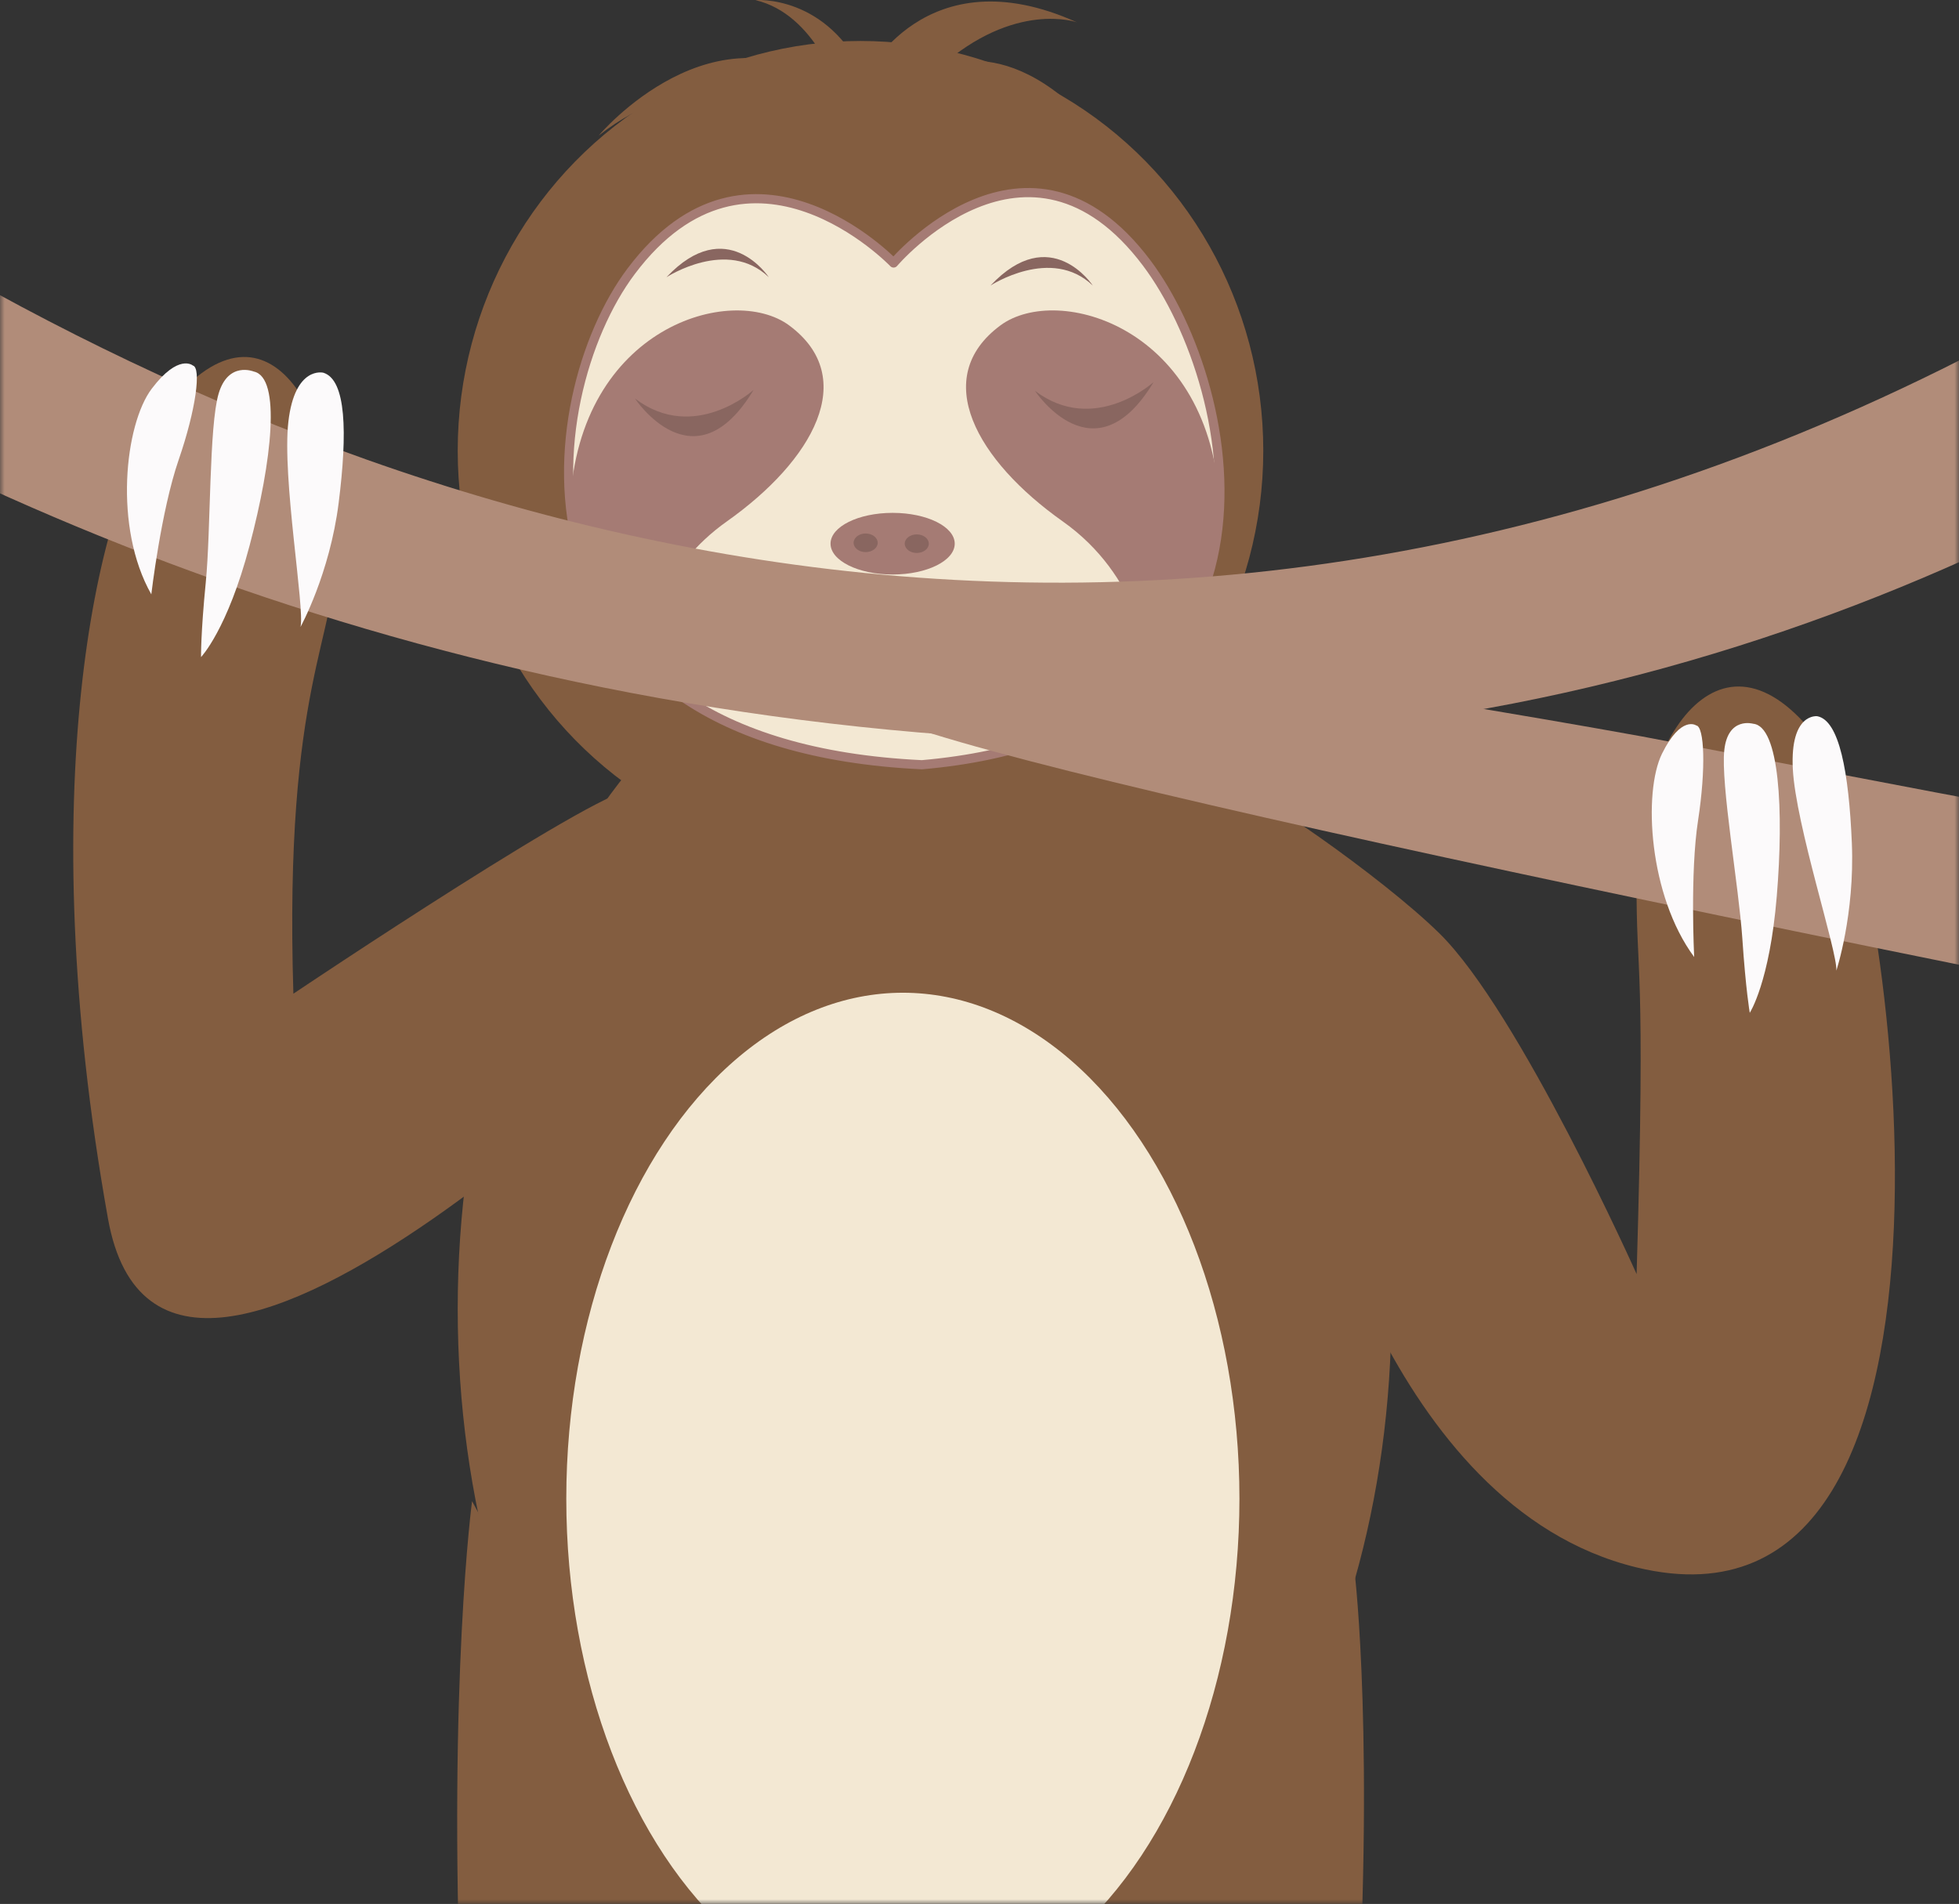 <?xml version="1.0" encoding="UTF-8"?>
<svg width="214px" height="208px" viewBox="0 0 214 208" version="1.1" xmlns="http://www.w3.org/2000/svg" xmlns:xlink="http://www.w3.org/1999/xlink">
    <rect x="0" y="0" width="214" height="208" fill="#333333" stroke="none"/>
    <!-- Generator: Sketch 58 (84663) - https://sketch.com -->
    <title>offsethang</title>
    <desc>Created with Sketch.</desc>
    <defs>
        <polygon id="path-1" points="-7.07611383e-14 -1.24733557e-13 214 -8.90953977e-14 214 214 -7.07611383e-14 214"></polygon>
    </defs>
    <g id="Page-1" stroke="none" stroke-width="1" fill="none" fill-rule="evenodd">
        <g id="offsethang" transform="translate(0, -6)">
            <mask id="mask-2" fill="white">
                <use xlink:href="#path-1"></use>
            </mask>
            <g id="Mask" transform="translate(107, 107) rotate(90) translate(-107, -107) "></g>
            <g id="Group" mask="url(#mask-2)">
                <g transform="translate(-111, -24)">
                    <path d="M189.611,136.72 C188.956,136.72 129.096,198.348 122.795,163.129 C114.417,116.305 121.615,85.395 128.016,76.214 C139.192,60.186 147.657,73.664 147.782,89.452 C147.864,99.787 142.002,104.6 143.049,138.56 C143.049,138.56 178.434,114.814 180.274,116.365 C188.116,122.98 205.307,136.72 189.611,136.72 Z" id="Path" fill="#835D40" fill-rule="nonzero"></path>
                    <path d="M305.65,154.173 C305.004,154.173 296.636,194.583 269.217,201.237 C228.463,211.128 241.993,121.742 248.315,112.316 C259.353,95.858 269.093,110.083 269.217,126.293 C269.298,136.904 268.184,134.322 269.217,169.19 C269.217,169.19 282.012,140.556 290.77,131.957 C297.156,125.687 311.838,115.602 312.604,116.274 C320.349,123.066 321.152,154.173 305.65,154.173 Z" id="Path" fill="#835D40" fill-rule="nonzero" transform="translate(279.5, 153.5) scale(-1, 1) translate(-279.5, -153.5) "></path>
                    <path d="M162.568,194 C162.568,194 159.951,213.519 161.359,249.494 C162.767,285.469 162.451,342.442 158.567,363.928 C154.682,385.41 171.776,387.48 178.641,383.146 C185.505,378.814 185.463,339.961 185.266,307.777 C185.069,275.595 188,240.845 188,240.845 L162.568,194 Z" id="Path" fill="#835D40" fill-rule="nonzero"></path>
                    <path d="M259.002,202 C259.002,202 261.242,220.801 259.01,255.292 C256.778,289.788 255.841,344.48 259.335,365.2 C262.827,385.919 246.74,387.345 239.826,383.011 C232.914,378.676 232.402,341.502 233.312,310.623 C234.224,279.737 232,246.311 232,246.311 L259.002,202 Z" id="Path" fill="#835D40" fill-rule="nonzero"></path>
                    <g id="Group-3" stroke-width="1" fill="none" fill-rule="evenodd" transform="translate(161, 97)">
                        <path d="M51,152 C79.167,152 102,117.974 102,76 C102,58.666 100.869,48.078 91.55,29.902 C82.232,11.726 67.535,0 51,0 C22.833,0 -9.9475983e-14,34.026 -9.9475983e-14,76 C-9.9475983e-14,117.974 22.833,152 51,152 Z" id="Oval" fill="#835D40" fill-rule="nonzero"></path>
                        <ellipse id="Oval" fill="#F3E8D3" fill-rule="nonzero" cx="48.628" cy="96.727" rx="36.767" ry="55.273"></ellipse>
                    </g>
                    <g id="Group-2" stroke-width="1" fill="none" fill-rule="evenodd" transform="translate(161, 30)">
                        <ellipse id="Oval" fill="#835D40" fill-rule="nonzero" cx="44" cy="49.238" rx="44" ry="44.762"></ellipse>
                        <g id="Group" transform="translate(12, 20.143)">
                            <path d="M0.768,38.142 C0.883,38.679 8.173,70.428 32.565,69.3 C56.954,68.174 65.233,49.559 65.233,49.559 L0.768,38.142 Z" id="Path" fill="#835D40" fill-rule="nonzero"></path>
                            <path d="M63.264,8.589 C50.265,-8.718 35.616,8.589 35.616,8.589 C35.616,8.589 19.937,-7.806 6.94,9.5 C-3.407,23.278 -8.042,61.189 38.711,63.403 C80.953,59.711 73.611,22.366 63.264,8.589 Z" id="Path" fill="#F3E8D3" fill-rule="nonzero"></path>
                            <path d="M63.264,8.589 C50.265,-8.718 35.616,8.589 35.616,8.589 C35.616,8.589 19.937,-7.806 6.94,9.5 C-3.407,23.278 -8.042,61.189 38.711,63.403 C80.953,59.711 73.611,22.366 63.264,8.589 Z" id="Path" stroke="#A57B74" stroke-linejoin="round"></path>
                            <path d="M0.283,34.895 C0.886,41.057 3.187,47.168 8.012,52.152 C8.503,48.912 10.36,41.8 17.404,36.819 C26.785,30.182 31.937,21.135 24.211,15.409 C17.979,10.791 1.233,15.532 0.283,34.895 Z" id="Path" fill="#A57B74" fill-rule="nonzero"></path>
                            <path d="M47.284,15.407 C39.557,21.134 44.71,30.181 54.091,36.817 C62.538,42.792 63.526,51.815 63.639,53.557 C68.77,48.397 70.939,41.817 71.226,35.136 C70.41,15.567 53.543,10.77 47.284,15.407 Z" id="Path" fill="#A57B74" fill-rule="nonzero"></path>
                            <path d="M7.365,23.396 C7.365,23.396 13.844,33.24 20.322,22.452 C20.322,22.452 13.844,28.319 7.365,23.396 Z" id="Path" fill="#896660" fill-rule="nonzero"></path>
                            <path d="M51.056,22.549 C51.056,22.549 57.536,32.391 64.016,21.602 C64.018,21.6 57.536,27.467 51.056,22.549 Z" id="Path" fill="#896660" fill-rule="nonzero"></path>
                            <ellipse id="Oval" fill="#F3E8D3" fill-rule="nonzero" cx="36.261" cy="44.546" rx="18.309" ry="13.605"></ellipse>
                            <path d="M20.673,46.23 C20.673,46.23 26.395,53.559 35.677,53.546 C47.11,53.528 50.347,46.23 50.347,46.23 C50.347,46.23 38.447,61.157 20.673,46.23 Z" id="Path" fill="#A57B74" fill-rule="nonzero"></path>
                            <ellipse id="Oval" fill="#A57B74" fill-rule="nonzero" cx="21.048" cy="46.372" rx="1.566" ry="1.601"></ellipse>
                            <ellipse id="Oval" fill="#A57B74" fill-rule="nonzero" cx="50.35" cy="45.641" rx="1.566" ry="1.601"></ellipse>
                            <ellipse id="Oval" fill="#A57B74" fill-rule="nonzero" cx="35.511" cy="39.253" rx="6.783" ry="3.367"></ellipse>
                            <ellipse id="Oval" fill="#896660" fill-rule="nonzero" cx="32.563" cy="39.157" rx="1.316" ry="1.017"></ellipse>
                            <ellipse id="Oval" fill="#896660" fill-rule="nonzero" cx="38.147" cy="39.253" rx="1.315" ry="1.015"></ellipse>
                            <path d="M23.193,49.98 C23.193,49.98 33.785,62.249 48.785,50.246 C48.785,50.246 35.369,64.716 23.193,49.98 Z" id="Path" fill="#F4EDED" fill-rule="nonzero"></path>
                            <path d="M10.802,10.146 C10.802,10.146 17.448,5.791 21.986,10.146 C21.986,10.146 17.39,3.143 10.802,10.146 Z" id="Path" fill="#896660" fill-rule="nonzero"></path>
                            <path d="M46.198,11.057 C46.198,11.057 52.846,6.703 57.378,11.057 C57.378,11.057 52.787,4.052 46.198,11.057 Z" id="Path" fill="#896660" fill-rule="nonzero"></path>
                        </g>
                        <path d="M32.397,11.881 C32.397,11.881 25.253,7.078 15.4,14.811 C15.4,14.811 28.111,-0.341 41.608,9.886 C41.608,9.886 39.108,1.558 32.522,0.011 C32.522,0.011 40.378,-0.651 44.527,8.405 C44.527,8.405 51.027,-5.068 67.651,2.441 C67.651,2.441 60.907,0.002 52.595,7.405 C52.595,7.405 61.867,2.441 72.6,17.905 C72.6,17.905 65.299,7.741 53.066,13.266 C40.835,18.786 32.397,11.881 32.397,11.881 Z" id="Path" fill="#835D40" fill-rule="nonzero"></path>
                    </g>
                    <path d="M30.149,0 C30.149,0 215.548,210.731 414.915,0 L434,0 C434,0 358.833,119.599 217.879,110.507 C76.927,101.416 0,0.966 0,0.966 L30.149,0 Z" id="Path" fill="#B18C79" fill-rule="nonzero"></path>
                    <path d="M600,188 C600,188 210.019,116.746 205,106.769 C205,106.769 206.432,97.641 234.396,101.493 C262.361,105.346 290.325,110.447 290.325,110.447 C311.781,114.536 322.509,116.58 322.509,116.58 C322.509,116.58 469.583,143.991 491.094,148.524 C491.094,148.524 470.934,108.471 463.764,105.255 C456.594,102.042 418.144,73.976 415.994,73.363 C413.842,72.752 415.088,72.157 423.693,72.001 C432.297,71.845 455.959,86.95 475.319,101.492 C494.678,116.034 515.473,148.994 515.473,148.994 L581.44,159.581 L600,188 Z" id="Path" fill="#B18C79" fill-rule="nonzero"></path>
                    <g id="Group" stroke-width="1" fill="none" fill-rule="evenodd" transform="translate(291, 108)">
                        <path d="M5.291,1.252 C5.291,1.252 3.654,0.101 1.564,4.323 C-0.527,8.547 0.105,19.838 5.071,26.552 C5.071,26.552 4.607,17.393 5.493,11.649 C6.377,5.905 6.18,1.356 5.291,1.252 Z" id="Path" fill="#FCFAFB" fill-rule="nonzero"></path>
                        <path d="M11.512,1.068 C11.512,1.068 8.77,0.267 8.363,3.932 C7.955,7.593 9.945,18.83 10.329,24.498 C10.709,30.164 11.143,32.649 11.143,32.649 C11.143,32.649 13.314,29.33 14.093,19.922 C14.875,10.512 14.377,1.325 11.512,1.068 Z" id="Path" fill="#FCFAFB" fill-rule="nonzero"></path>
                        <path d="M18.512,0.244 C18.512,0.244 15.536,-0.15 15.846,5.996 C16.159,12.142 20.732,25.961 20.604,28.035 C20.604,28.035 22.62,21.909 22.296,14.114 C21.966,6.323 20.923,0.695 18.512,0.244 Z" id="Path" fill="#FCFAFB" fill-rule="nonzero"></path>
                    </g>
                    <g id="Group" stroke-width="1" fill="none" fill-rule="evenodd" transform="translate(124, 69)">
                        <path d="M8.067,0.934 C8.067,0.934 6.517,-0.427 3.573,3.468 C0.627,7.366 -0.621,18.62 3.529,25.931 C3.529,25.931 4.596,16.807 6.513,11.246 C8.433,5.684 8.996,1.157 8.067,0.934 Z" id="Path" fill="#FCFAFB" fill-rule="nonzero"></path>
                        <path d="M14.725,1.591 C14.725,1.591 11.94,0.429 10.883,3.998 C9.827,7.567 10.037,18.95 9.479,24.61 C8.921,30.268 8.962,32.784 8.962,32.784 C8.962,32.784 11.84,29.794 14.269,20.59 C16.704,11.388 17.735,2.231 14.725,1.591 Z" id="Path" fill="#FCFAFB" fill-rule="nonzero"></path>
                        <path d="M22.323,1.719 C22.323,1.719 19.219,0.929 18.504,7.049 C17.792,13.17 20.313,27.458 19.827,29.494 C19.827,29.494 23.017,23.704 23.994,15.951 C24.969,8.199 24.815,2.491 22.323,1.719 Z" id="Path" fill="#FCFAFB" fill-rule="nonzero"></path>
                    </g>
                </g>
            </g>
        </g>
    </g>
</svg>